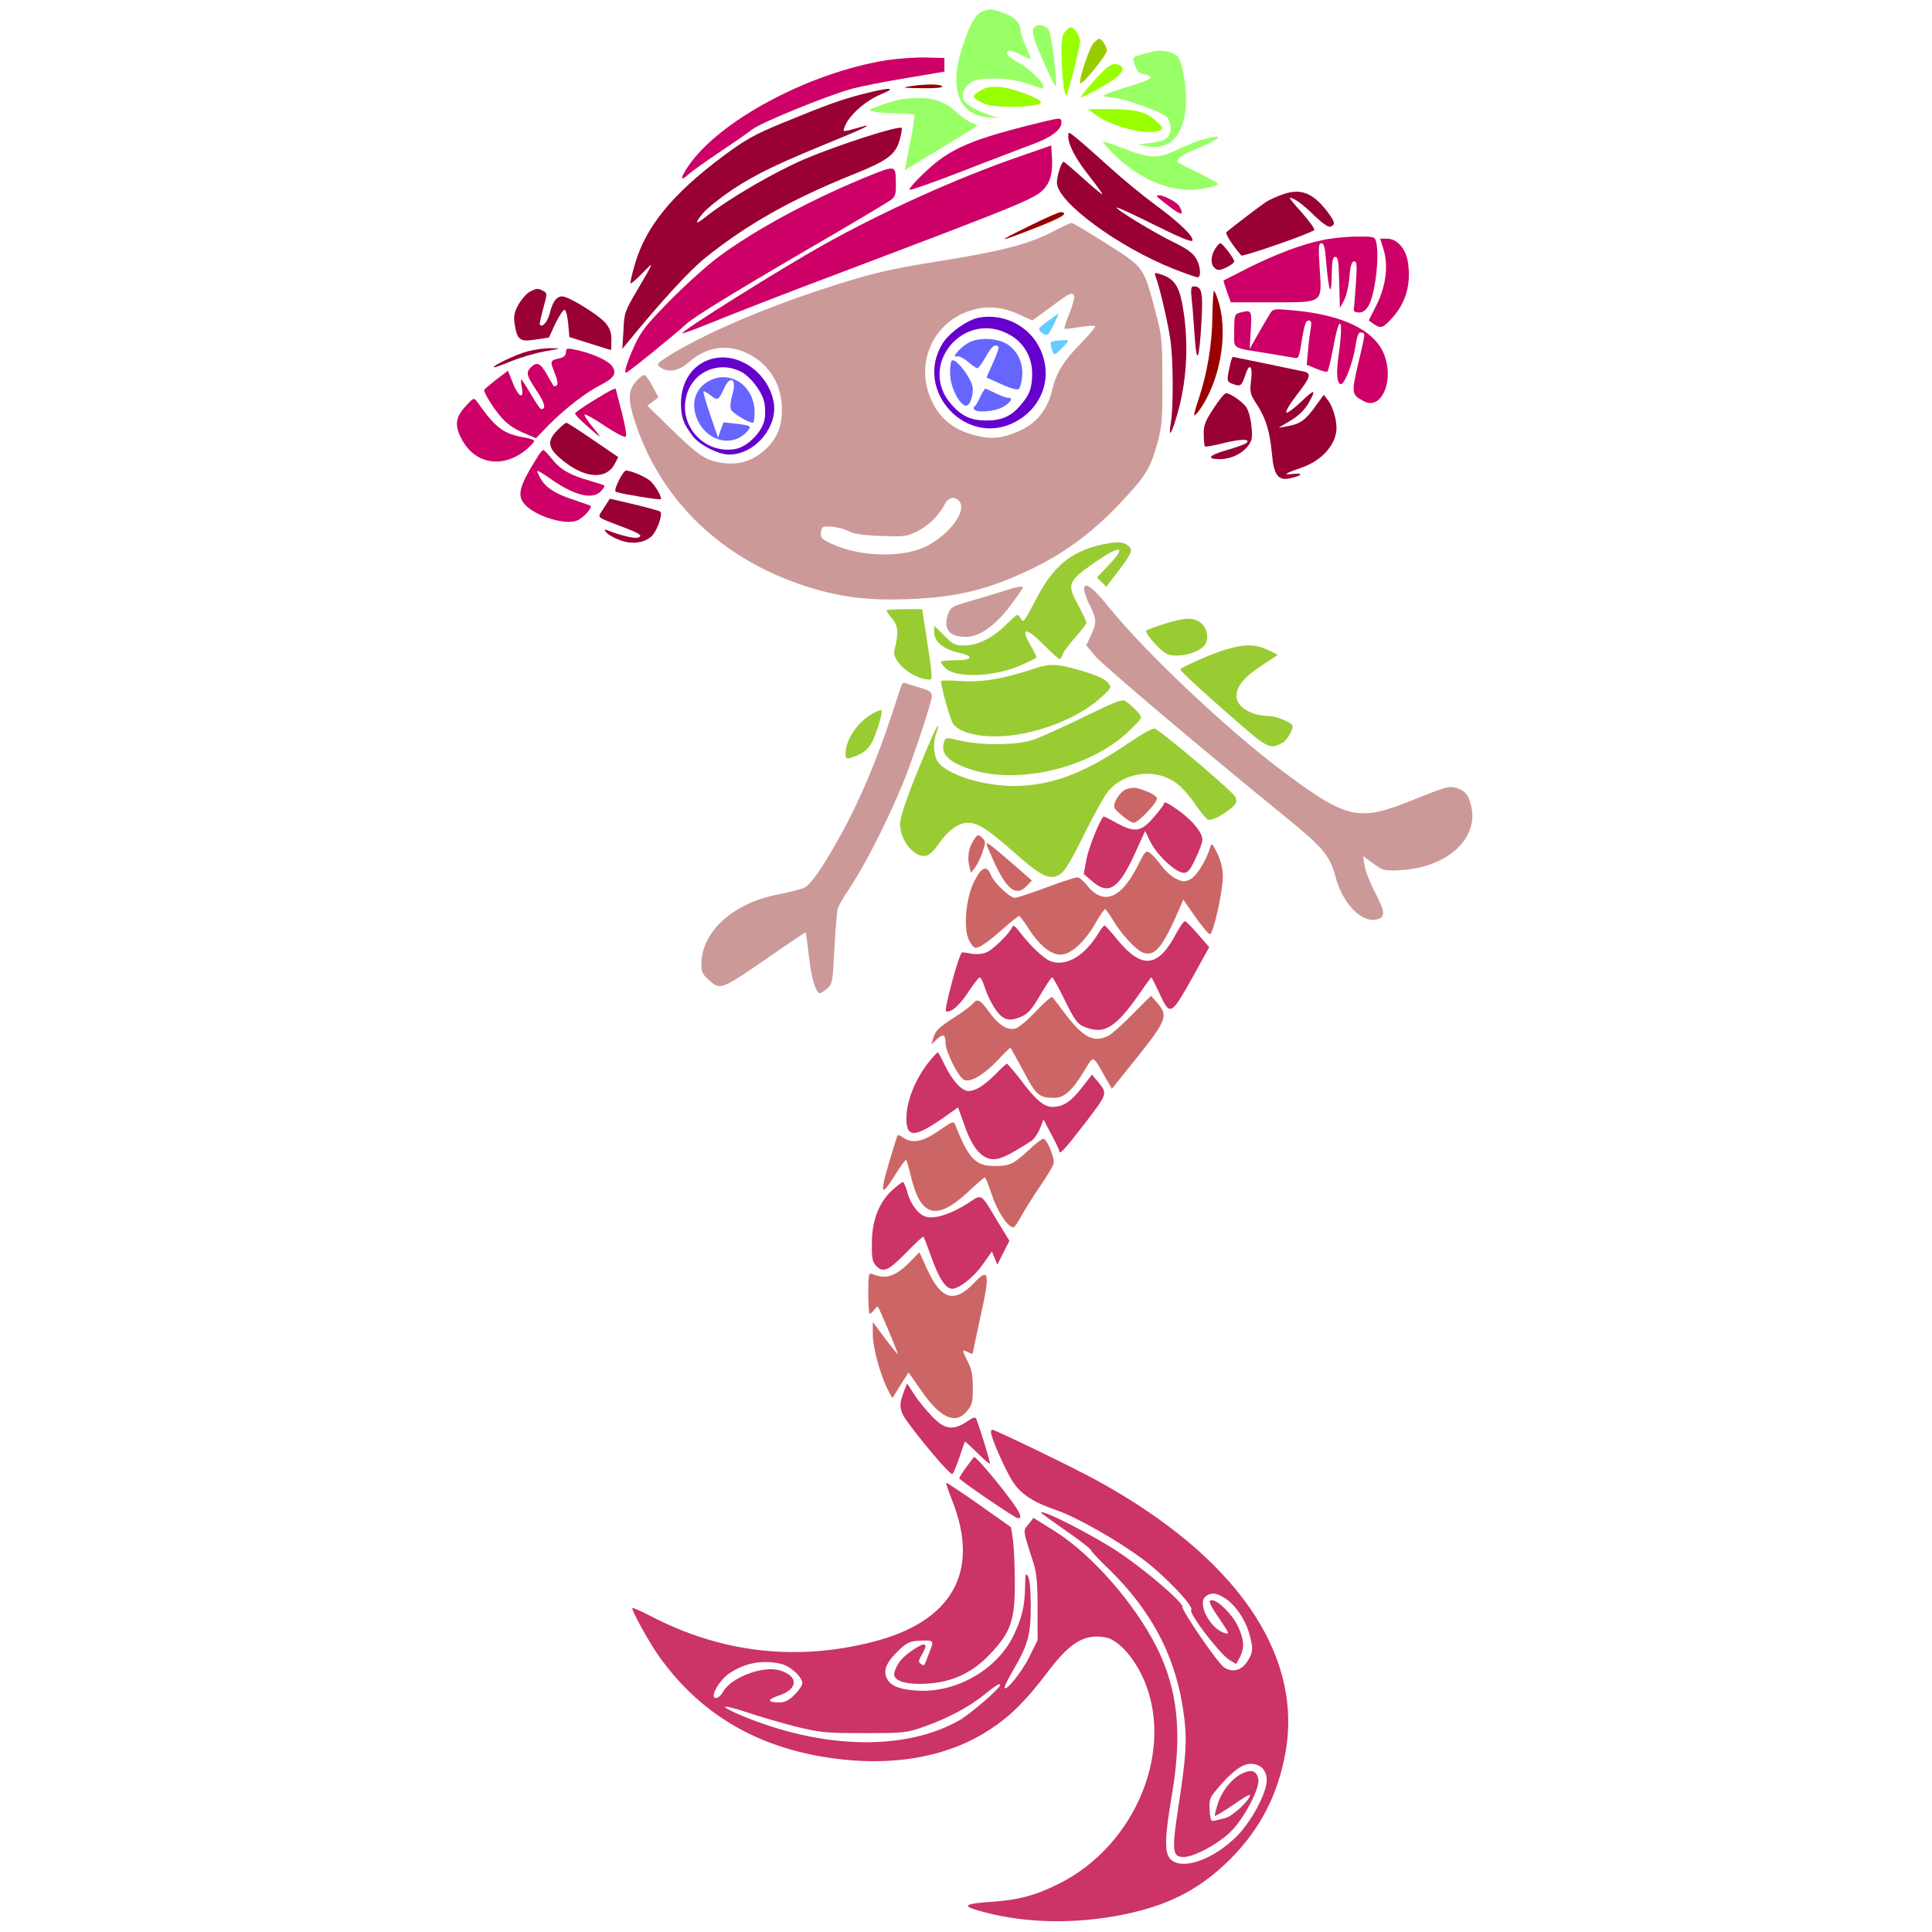 <?xml version="1.0" encoding="UTF-8" standalone="no"?>
<svg
   xmlns:dc="http://purl.org/dc/elements/1.1/"
   xmlns:cc="http://creativecommons.org/ns#"
   xmlns:rdf="http://www.w3.org/1999/02/22-rdf-syntax-ns#"
   xmlns:svg="http://www.w3.org/2000/svg"
   xmlns="http://www.w3.org/2000/svg"
   xmlns:sodipodi="http://sodipodi.sourceforge.net/DTD/sodipodi-0.dtd"
   xmlns:inkscape="http://www.inkscape.org/namespaces/inkscape"
   version="1.0"
   width="850pt"
   height="850pt"
   viewBox="0 0 850 850"
   preserveAspectRatio="xMidYMid meet"
   id="svg154"
   sodipodi:docname="17 #22830.svg"
   inkscape:version="0.92.2 5c3e80d, 2017-08-06">
  <defs
     id="defs158" />
  <sodipodi:namedview
     pagecolor="#ffffff"
     bordercolor="#666666"
     borderopacity="1"
     objecttolerance="10"
     gridtolerance="10"
     guidetolerance="10"
     inkscape:pageopacity="0"
     inkscape:pageshadow="2"
     inkscape:window-width="1920"
     inkscape:window-height="978"
     id="namedview156"
     showgrid="false"
     inkscape:zoom="0.41647059"
     inkscape:cx="1091.5124"
     inkscape:cy="810.48028"
     inkscape:window-x="0"
     inkscape:window-y="1"
     inkscape:window-maximized="1"
     inkscape:current-layer="svg154" />
  <g
     transform="translate(0,850) scale(0.1,-0.1)"
     fill="#000000"
     stroke="none"
     id="g152">
    <path
       d="M0 4250 l0 -4250 2273 1 c2217 1 2270 1 2172 19 -176 31 -371 111 -362 148 2 9 10 15 18 14 8 -2 75 -6 149 -9 115 -5 148 -2 222 16 270 64 486 277 543 536 21 91 16 253 -8 330 -23 72 -77 156 -116 182 -74 50 -145 18 -241 -108 -138 -182 -211 -248 -355 -319 -160 -80 -235 -95 -455 -95 -193 1 -239 7 -390 52 -273 81 -498 262 -650 522 -36 62 -85 201 -78 222 2 5 26 -7 55 -26 202 -136 444 -205 717 -205 299 0 501 61 615 185 77 86 101 203 66 340 -21 86 -104 245 -180 350 -174 238 -243 488 -217 775 26 273 95 523 264 960 98 252 138 387 163 558 13 85 21 292 12 292 -2 0 -30 -9 -62 -20 -99 -34 -127 -27 -207 48 -21 20 -39 34 -42 31 -2 -2 -16 -29 -31 -59 -15 -30 -46 -81 -67 -113 -22 -32 -51 -83 -65 -114 -23 -50 -25 -64 -20 -146 5 -95 -5 -172 -29 -218 -14 -28 -68 -59 -103 -59 -26 0 -55 55 -75 141 -8 33 -17 63 -19 66 -8 7 -85 -35 -183 -102 -101 -70 -147 -85 -195 -64 -104 42 -88 218 30 342 66 70 145 110 269 137 49 11 96 22 104 25 8 3 55 77 105 163 125 215 150 264 138 268 -5 3 -28 15 -50 27 -36 20 -40 26 -37 57 10 108 59 197 132 240 23 14 57 38 76 54 39 32 44 69 18 132 -12 29 -15 55 -10 104 7 64 6 66 -21 87 -56 41 -110 61 -218 83 -244 48 -465 167 -636 343 l-57 59 -18 -57 c-10 -32 -31 -71 -46 -86 -59 -58 -192 -48 -270 21 -43 37 -45 38 -108 33 -84 -6 -161 21 -227 82 l-48 43 0 66 0 66 -35 0 c-60 0 -110 20 -156 62 -46 42 -84 109 -84 149 -1 37 100 226 147 275 23 23 56 47 74 51 l32 9 1 94 c2 125 32 180 107 200 47 13 117 -9 261 -81 55 -28 101 -49 102 -47 1 2 14 52 29 111 65 262 180 461 374 648 256 247 582 386 951 406 l122 6 32 56 c37 67 63 97 103 122 29 19 -19 19 -2137 19 l-2168 0 0 -4250z"
       id="path4"
       style="fill:none" />
    <path
       d="M4456 8469 c43 -22 68 -29 90 -26 19 3 44 -1 60 -10 18 -9 51 -15 85 -14 49 2 61 -2 105 -33 27 -19 74 -49 104 -66 l54 -30 74 16 c118 26 172 11 210 -61 13 -24 16 -61 17 -177 0 -82 4 -148 8 -148 4 0 48 11 97 25 113 32 116 32 95 -2 -30 -48 -68 -85 -129 -124 -40 -27 -54 -40 -44 -44 9 -4 60 -18 114 -33 138 -38 135 -49 -22 -92 -70 -19 -129 -41 -131 -47 -3 -7 7 -44 23 -83 23 -61 29 -68 43 -57 8 6 57 47 108 89 123 103 199 142 279 142 77 1 126 -29 187 -114 23 -33 49 -62 57 -66 8 -4 57 -10 108 -14 106 -7 135 -23 166 -86 11 -22 21 -69 23 -109 6 -90 -20 -164 -83 -234 l-46 -51 18 -52 c26 -77 23 -152 -9 -215 -45 -87 -94 -97 -171 -33 -27 22 -51 38 -54 36 -2 -3 3 -26 12 -52 46 -136 -9 -272 -132 -326 -47 -21 -129 -26 -159 -9 -31 16 -54 58 -60 111 l-6 49 -45 -39 c-106 -94 -200 -76 -256 48 -10 23 -22 42 -25 42 -3 -1 -38 -49 -78 -108 -40 -59 -111 -150 -158 -202 -46 -52 -85 -98 -85 -101 0 -4 20 -12 45 -19 24 -7 50 -18 56 -26 13 -16 5 -58 -27 -130 -18 -42 -21 -59 -14 -79 5 -14 7 -45 3 -70 -7 -51 7 -75 42 -75 12 0 65 14 116 31 147 48 204 29 230 -77 9 -35 15 -44 28 -39 96 37 184 25 262 -36 27 -22 49 -43 49 -47 0 -5 -32 -24 -71 -42 -75 -37 -142 -100 -137 -128 2 -12 23 -21 68 -31 164 -35 180 -45 180 -111 0 -34 -6 -46 -47 -84 -26 -25 -45 -47 -42 -49 24 -22 207 -142 254 -167 52 -28 66 -31 112 -26 60 7 135 31 253 80 96 40 150 45 196 17 65 -40 82 -166 35 -259 -51 -100 -192 -172 -337 -172 -33 0 -63 -3 -67 -6 -3 -3 3 -25 13 -50 34 -79 36 -109 5 -140 -22 -22 -33 -26 -66 -21 -98 13 -162 82 -204 221 -27 89 -52 122 -130 176 -27 18 -85 60 -128 93 -77 58 -79 59 -99 40 -45 -40 -58 -89 -58 -233 0 -164 -11 -236 -54 -362 -56 -164 -120 -260 -466 -698 -334 -423 -466 -651 -536 -928 -19 -74 -26 -134 -31 -262 l-6 -165 26 -25 c14 -14 78 -47 143 -74 340 -141 639 -328 855 -534 321 -305 429 -664 310 -1021 -115 -343 -399 -560 -816 -625 -79 -12 143 -14 1783 -15 l1872 -1 0 4250 0 4250 -2051 0 -2051 0 58 -31z"
       id="path6"
       style="fill:none" />
    <path
       d="M4323 8450 c-31 -12 -56 -56 -88 -154 -61 -183 -19 -301 111 -312 l49 -4 -40 13 c-61 21 -103 45 -115 67 -13 25 4 63 38 81 39 22 175 16 246 -10 68 -24 66 -24 66 -11 0 20 -65 82 -112 106 -26 13 -48 31 -48 40 0 17 22 13 72 -12 15 -8 29 -14 32 -14 3 0 -6 24 -19 53 -14 28 -25 61 -25 72 0 34 -27 62 -77 79 -52 18 -59 18 -90 6z"
       id="path8"
       style="fill:#99ff66" />
    <path
       d="M4545 8371 c-3 -10 3 -41 14 -67 31 -78 82 -186 85 -183 10 11 -17 227 -30 247 -18 27 -60 30 -69 3z"
       id="path10"
       style="fill:#99ff66" />
    <path
       d="M4687 8362 c-12 -13 -17 -37 -17 -83 0 -90 11 -199 21 -199 6 0 52 178 61 236 3 20 -26 64 -42 64 -4 0 -14 -8 -23 -18z"
       id="path12"
       style="fill:#99ff00" />
    <path
       d="M4813 8313 c-19 -17 -70 -170 -60 -179 9 -9 117 125 117 144 0 17 -23 52 -35 52 -1 0 -12 -8 -22 -17z"
       id="path14"
       style="fill:#99cc00" />
    <path
       d="M5075 8274 c-102 -26 -94 -21 -82 -60 8 -27 17 -37 39 -41 50 -10 40 -20 -48 -48 -48 -14 -98 -31 -113 -37 -24 -11 -23 -12 29 -18 61 -8 212 -63 235 -86 8 -9 15 -31 15 -49 0 -41 -22 -57 -95 -65 l-50 -6 46 -8 c95 -16 155 47 166 172 7 72 -13 195 -35 222 -17 21 -71 33 -107 24z"
       id="path16"
       style="fill:#99ff66" />
    <path
       d="M3900 8235 c-343 -55 -740 -268 -874 -469 -34 -51 -33 -66 2 -34 15 14 77 58 137 98 61 41 126 86 145 101 41 31 330 149 440 179 41 11 149 32 240 47 l165 28 0 30 0 30 -85 2 c-47 1 -123 -5 -170 -12z"
       id="path18"
       style="fill:#cc0066" />
    <path
       d="M4816 8148 c-36 -40 -63 -74 -61 -76 2 -3 42 17 89 44 85 47 112 78 85 95 -29 18 -49 7 -113 -63z"
       id="path20"
       style="fill:#99ff00" />
    <path
       d="M4000 8120 c-35 -6 -24 -7 53 -8 63 -1 96 2 92 8 -7 11 -75 11 -145 0z"
       id="path22"
       style="fill:#990000" />
    <path
       d="M4311 8100 c-28 -18 -32 -23 -20 -34 8 -8 29 -18 48 -25 57 -19 241 -12 241 9 0 16 -127 64 -180 67 -43 3 -62 0 -89 -17z"
       id="path24"
       style="fill:#99ff00" />
    <path
       d="M3795 8086 c-103 -27 -154 -46 -355 -128 -123 -51 -162 -73 -260 -146 -223 -167 -339 -309 -387 -475 -13 -44 -21 -82 -19 -84 2 -2 25 17 51 44 55 56 55 57 -20 -71 -56 -95 -59 -102 -62 -180 l-5 -81 27 33 c142 174 268 311 337 367 183 147 378 257 645 365 162 65 194 89 213 161 6 22 9 43 7 46 -12 12 -281 -75 -427 -137 -135 -58 -332 -173 -431 -251 -50 -40 -56 -36 -18 11 18 22 78 70 133 107 102 67 192 111 454 218 144 59 176 77 87 50 -27 -8 -51 -13 -53 -11 -2 2 3 17 11 33 26 48 91 103 153 128 77 32 39 32 -81 1z"
       id="path26"
       style="fill:#990033" />
    <path
       d="M3965 8063 c-16 -2 -57 -14 -90 -26 -58 -21 -59 -22 -30 -28 17 -4 62 -7 101 -8 39 0 73 -3 76 -6 3 -3 -3 -45 -12 -93 -10 -48 -20 -101 -23 -119 l-6 -32 157 96 c86 52 159 97 161 99 2 2 -9 8 -25 14 -15 6 -47 28 -70 50 -59 54 -122 68 -239 53z"
       id="path28"
       style="fill:#99ff66" />
    <path
       d="M4813 8000 c74 -58 243 -100 291 -73 15 8 13 13 -18 41 -46 41 -91 52 -205 52 l-94 0 26 -20z"
       id="path30"
       style="fill:#99ff00" />
    <path
       d="M4605 7968 c-332 -80 -424 -119 -538 -228 -40 -37 -69 -71 -65 -75 3 -3 109 34 235 83 125 49 263 101 305 117 81 29 128 64 128 96 0 21 -6 21 -65 7z"
       id="path32"
       style="fill:#cc0066" />
    <path
       d="M4700 7898 c1 -37 33 -98 94 -175 31 -39 56 -74 56 -78 0 -3 -36 27 -81 67 -44 40 -84 74 -89 76 -9 3 -30 -60 -30 -92 0 -84 270 -283 516 -380 50 -20 97 -36 103 -36 17 0 13 52 -8 85 -12 21 -43 43 -93 67 -87 42 -262 148 -255 155 3 2 77 -32 165 -76 102 -51 163 -77 168 -70 9 16 -58 81 -166 160 -52 38 -142 112 -200 165 -58 52 -122 109 -142 125 -38 31 -38 31 -38 7z"
       id="path34"
       style="fill:#990033" />
    <path
       d="M5290 7886 c-25 -7 -74 -27 -110 -44 -83 -41 -119 -40 -232 3 -50 20 -93 34 -95 31 -2 -2 21 -28 51 -58 119 -116 266 -172 391 -148 36 7 65 16 65 20 0 4 -40 27 -90 51 -49 23 -90 45 -90 48 1 16 21 30 93 60 108 47 116 64 17 37z"
       id="path36"
       style="fill:#99ff66" />
    <path
       d="M4484 7811 c-273 -94 -602 -243 -859 -387 -190 -106 -630 -382 -623 -390 2 -2 47 14 99 35 156 63 340 135 609 236 816 309 852 324 889 371 25 31 33 72 29 136 l-3 48 -141 -49z"
       id="path38"
       style="fill:#cc0066" />
    <path
       d="M3830 7729 c-257 -104 -504 -237 -670 -360 -47 -35 -141 -119 -209 -188 -103 -104 -130 -138 -157 -196 -34 -74 -50 -125 -40 -125 8 0 215 168 266 215 35 33 242 159 657 400 123 72 231 137 242 145 22 17 24 25 22 93 -1 57 -7 58 -111 16z"
       id="path40"
       style="fill:#cc0066" />
    <path
       d="M5641 7644 c-25 -9 -56 -23 -70 -32 -22 -14 -148 -110 -175 -133 -7 -6 22 -52 65 -103 6 -7 304 96 321 112 4 4 -20 37 -53 75 -34 37 -58 67 -54 67 17 0 55 -27 107 -78 38 -36 62 -53 72 -49 23 9 20 20 -16 68 -63 82 -117 102 -197 73z"
       id="path42"
       style="fill:#990033" />
    <path
       d="M5090 7636 c0 -2 25 -22 55 -45 54 -41 66 -40 44 1 -13 24 -99 63 -99 44z"
       id="path44"
       style="fill:#cc0066" />
    <path
       d="M4525 7504 c-149 -73 -142 -74 35 -5 114 45 143 63 108 68 -7 1 -71 -27 -143 -63z"
       id="path46"
       style="fill:#990000" />
    <path
       d="M4640 7485 c-114 -60 -233 -91 -545 -140 -195 -32 -272 -50 -488 -121 -266 -88 -523 -200 -667 -291 -51 -33 -53 -36 -35 -49 34 -25 81 -17 124 21 74 67 165 83 251 44 101 -45 160 -138 160 -249 0 -80 -22 -132 -78 -182 -64 -58 -146 -72 -237 -42 -37 13 -74 42 -163 128 l-114 111 24 18 25 19 -26 49 c-14 27 -31 49 -38 49 -6 0 -23 -14 -37 -31 -35 -41 -34 -85 5 -196 115 -331 375 -579 731 -698 154 -51 280 -68 463 -61 220 8 363 44 560 141 139 69 257 158 374 282 110 116 132 152 163 263 20 75 23 107 22 275 0 180 -2 196 -31 306 -52 197 -49 192 -215 297 -80 51 -149 92 -154 91 -5 0 -38 -15 -74 -34z m86 -288 c2 -7 -7 -41 -21 -76 -14 -35 -24 -65 -22 -67 2 -2 32 1 66 7 35 5 66 7 69 4 3 -3 -26 -38 -65 -78 -76 -78 -105 -126 -124 -203 -21 -88 -70 -148 -149 -182 -70 -31 -121 -36 -191 -17 -99 25 -164 81 -199 173 -61 159 24 331 187 378 70 20 135 14 210 -21 l55 -25 82 60 c86 64 94 67 102 47z m-508 -899 c39 -39 -31 -141 -136 -198 -101 -55 -293 -52 -420 6 -47 22 -53 27 -50 52 3 25 6 27 45 25 23 -1 56 -10 75 -19 24 -13 63 -19 144 -22 103 -4 114 -2 161 21 51 27 92 67 119 118 15 30 42 37 62 17z"
       id="path48"
       style="fill:#cc9999" />
    <path
       d="M4612 7089 c-48 -35 -50 -39 -22 -57 18 -11 22 -8 45 38 14 28 24 50 22 50 -2 0 -22 -14 -45 -31z"
       id="path50"
       style="fill:#66ccff" />
    <path
       d="M4309 7103 c-50 -8 -132 -66 -162 -114 -129 -209 107 -461 322 -344 119 65 164 199 107 320 -46 99 -157 157 -267 138z m137 -78 c60 -35 95 -98 95 -167 0 -66 -11 -95 -53 -143 -40 -47 -82 -65 -148 -65 -67 0 -107 18 -152 68 -157 174 55 426 258 307z"
       id="path52"
       style="fill:#6600cc" />
    <path
       d="M4261 6992 c-37 -20 -79 -70 -51 -60 8 3 30 -8 48 -23 18 -16 37 -29 42 -29 5 0 21 22 37 50 26 47 41 59 56 44 3 -3 -8 -35 -24 -70 l-29 -65 67 -30 c42 -19 70 -26 76 -20 5 5 12 29 14 54 6 55 -17 108 -60 139 -43 31 -130 36 -176 10z"
       id="path54"
       style="fill:#6666ff" />
    <path
       d="M4187 6913 c-4 -3 -7 -29 -7 -56 0 -53 35 -129 65 -141 18 -7 35 29 35 73 0 40 -76 141 -93 124z"
       id="path56"
       style="fill:#6666ff" />
    <path
       d="M4312 6753 c-9 -21 -20 -40 -25 -41 -4 -2 -5 -8 -1 -13 9 -16 88 -10 124 9 37 21 51 42 25 42 -8 0 -33 9 -55 20 -22 11 -42 20 -45 20 -3 0 -13 -17 -23 -37z"
       id="path58"
       style="fill:#6666ff" />
    <path
       d="M4657 7002 c-37 -3 -38 -5 -32 -30 10 -39 12 -39 47 -4 18 17 30 33 27 34 -2 2 -21 2 -42 0z"
       id="path60"
       style="fill:#66ccff" />
    <path
       d="M5820 7444 c-96 -20 -201 -60 -325 -121 -60 -31 -111 -56 -112 -57 -1 -1 6 -23 15 -49 l17 -47 181 0 c229 0 220 -7 210 150 -6 93 -5 110 8 110 11 0 16 -21 21 -87 11 -127 23 -156 24 -55 1 65 4 82 16 82 12 0 15 -22 17 -112 l3 -113 18 33 c10 19 21 65 24 103 4 51 10 69 21 69 12 0 13 -16 7 -102 -4 -57 -8 -107 -9 -113 0 -5 10 -10 23 -10 17 0 30 10 42 30 30 51 49 221 33 283 -6 21 -11 22 -88 21 -44 0 -110 -7 -146 -15z"
       id="path62"
       style="fill:#cc0066" />
    <path
       d="M6087 7403 c22 -72 11 -161 -31 -245 l-34 -68 21 -15 c32 -22 41 -19 82 26 60 67 83 146 70 241 -9 63 -47 108 -93 108 l-30 0 15 -47z"
       id="path64"
       style="fill:#cc0066" />
    <path
       d="M5346 7405 c-20 -31 -21 -69 -1 -85 13 -11 22 -10 50 3 19 9 35 21 35 27 0 13 -52 80 -61 80 -4 0 -14 -11 -23 -25z"
       id="path66"
       style="fill:#990033" />
    <path
       d="M5084 7284 c18 -46 55 -207 65 -278 13 -88 14 -298 2 -368 -11 -68 2 -51 27 34 41 140 52 294 31 445 -17 122 -38 157 -108 178 -21 6 -23 5 -17 -11z"
       id="path68"
       style="fill:#990033" />
    <path
       d="M5243 7183 c4 -32 9 -105 13 -163 9 -132 20 -107 30 64 7 130 2 156 -34 156 -12 0 -14 -10 -9 -57z"
       id="path70"
       style="fill:#990033" />
    <path
       d="M2330 7216 c-14 -8 -36 -33 -49 -56 -18 -33 -22 -50 -17 -84 11 -72 23 -81 92 -70 l59 9 29 63 c17 34 35 61 40 59 6 -2 13 -30 16 -62 l5 -58 90 -28 c50 -16 91 -29 93 -29 1 0 2 20 2 44 0 33 -7 52 -26 75 -26 31 -139 103 -180 115 -30 9 -51 -15 -65 -71 -10 -39 -31 -64 -44 -52 -2 3 5 35 15 72 18 65 18 67 0 77 -24 13 -29 12 -60 -4z"
       id="path72"
       style="fill:#990033" />
    <path
       d="M5334 7107 c-1 -121 -23 -250 -60 -361 -13 -38 -22 -71 -20 -73 2 -2 13 8 24 24 88 125 125 325 86 465 -9 32 -19 58 -23 58 -3 0 -6 -51 -7 -113z"
       id="path74"
       style="fill:#990000" />
    <path
       d="M5587 7119 c-8 -13 -32 -53 -52 -89 l-37 -65 5 83 c5 89 4 90 -50 76 -21 -6 -23 -12 -23 -79 0 -84 -17 -73 150 -100 52 -9 103 -17 113 -19 21 -5 22 -3 37 92 9 53 16 72 27 72 12 0 14 -8 10 -32 -3 -18 -9 -62 -12 -98 l-6 -65 42 -17 c23 -10 45 -16 49 -13 4 3 15 49 25 102 29 163 48 137 24 -33 -11 -77 -7 -124 11 -124 16 0 51 92 63 163 8 53 14 67 26 64 19 -4 20 5 -14 -139 -30 -129 -29 -135 27 -164 71 -37 127 76 94 188 -34 119 -179 193 -412 213 -79 7 -83 7 -97 -16z"
       id="path76"
       style="fill:#cc0066" />
    <path
       d="M2321 6954 c-50 -13 -155 -63 -148 -70 2 -2 35 10 74 26 39 16 106 36 149 44 74 13 76 14 29 14 -27 1 -74 -6 -104 -14z"
       id="path78"
       style="fill:#990033" />
    <path
       d="M2490 6950 c0 -13 -9 -22 -27 -26 -43 -10 -44 -12 -23 -64 13 -32 16 -51 9 -56 -6 -3 -11 -4 -13 -3 -1 2 -15 25 -30 52 -28 50 -45 57 -70 31 -23 -23 -20 -35 25 -103 36 -54 43 -81 20 -81 -4 0 -24 29 -45 65 -21 36 -40 65 -42 65 -3 0 -2 -16 2 -36 10 -55 -16 -40 -41 24 l-20 51 -53 -40 c-28 -22 -52 -42 -52 -45 0 -14 37 -74 71 -115 26 -31 56 -53 97 -71 l60 -26 58 60 c71 71 161 141 226 174 63 32 75 55 46 89 -22 24 -98 56 -165 68 -28 6 -33 4 -33 -13z"
       id="path80"
       style="fill:#cc0066" />
    <path
       d="M3128 6920 c-82 -24 -132 -100 -132 -195 1 -62 9 -87 52 -144 29 -38 112 -81 160 -81 112 0 215 121 196 230 -24 132 -159 225 -276 190z m133 -56 c39 -20 88 -82 100 -128 6 -21 7 -57 3 -80 -9 -54 -74 -121 -127 -131 -136 -26 -253 101 -217 234 28 106 143 156 241 105z"
       id="path82"
       style="fill:#6600cc" />
    <path
       d="M3112 6820 c-48 -30 -68 -82 -53 -140 31 -116 161 -159 231 -75 17 21 13 23 -52 31 l-55 6 -12 -33 -12 -34 -34 99 c-19 55 -32 102 -30 104 2 2 16 -5 31 -17 32 -25 35 -23 59 29 30 65 58 42 36 -31 -7 -22 -9 -48 -6 -59 5 -16 77 -60 98 -60 4 0 7 20 7 45 0 121 -112 193 -208 135z"
       id="path84"
       style="fill:#6666ff" />
    <path
       d="M5416 6913 c-3 -10 -8 -35 -12 -55 -6 -35 -4 -39 22 -48 32 -12 37 -8 54 43 17 54 33 36 24 -29 -6 -49 -4 -58 26 -104 40 -62 57 -119 66 -217 8 -92 27 -118 77 -108 55 12 66 25 17 20 -49 -6 -40 1 40 29 88 31 150 103 150 173 0 41 -18 98 -38 123 l-18 23 -37 -51 c-43 -60 -68 -78 -122 -87 l-40 -7 52 31 c34 20 61 46 78 74 38 66 31 69 -30 10 -31 -30 -60 -51 -65 -48 -6 4 15 38 45 77 60 77 66 95 33 103 -33 7 -311 65 -314 65 -1 0 -5 -8 -8 -17z"
       id="path86"
       style="fill:#990033" />
    <path
       d="M2613 6739 c-46 -28 -83 -54 -83 -58 0 -7 36 -42 94 -91 22 -18 18 -11 -14 28 -24 28 -41 55 -38 58 4 3 44 -19 89 -50 47 -31 87 -52 92 -47 5 5 -3 51 -17 106 -14 53 -26 99 -26 101 0 10 -20 0 -97 -47z"
       id="path88"
       style="fill:#cc0066" />
    <path
       d="M5339 6703 c-37 -56 -44 -75 -43 -115 0 -26 3 -50 5 -52 3 -3 41 4 84 15 75 18 119 19 99 0 -5 -5 -44 -19 -86 -31 -80 -23 -93 -40 -32 -40 48 0 96 22 123 56 20 25 22 36 17 88 -3 33 -13 70 -22 83 -16 25 -71 63 -90 63 -7 0 -31 -30 -55 -67z"
       id="path90"
       style="fill:#990033" />
    <path
       d="M2047 6711 c-43 -47 -47 -82 -18 -139 59 -116 184 -136 289 -48 17 15 32 31 32 36 0 5 -19 11 -42 15 -93 16 -128 42 -210 159 -13 17 -16 16 -51 -23z"
       id="path92"
       style="fill:#cc0066" />
    <path
       d="M2452 6607 c-45 -46 -42 -76 11 -122 102 -90 203 -100 242 -25 l15 29 -110 75 c-61 42 -114 76 -118 76 -5 0 -22 -15 -40 -33z"
       id="path94"
       style="fill:#990033" />
    <path
       d="M2370 6498 c-85 -135 -97 -176 -62 -216 44 -52 179 -94 231 -72 26 10 69 57 59 65 -2 1 -32 12 -68 24 -84 27 -126 53 -150 93 -10 18 -18 34 -16 36 2 2 26 -12 53 -31 109 -78 191 -98 228 -57 10 11 16 22 14 24 -2 2 -31 11 -64 21 -86 24 -130 49 -166 95 -18 22 -35 40 -38 40 -4 0 -13 -10 -21 -22z"
       id="path96"
       style="fill:#cc0066" />
    <path
       d="M2722 6385 c-16 -34 -19 -47 -10 -50 29 -9 191 -36 195 -31 7 7 -23 59 -45 79 -19 18 -84 46 -108 47 -5 0 -20 -20 -32 -45z"
       id="path98"
       style="fill:#990033" />
    <path
       d="M2670 6286 c-7 -12 -19 -30 -27 -42 -13 -20 -10 -22 74 -54 97 -36 114 -46 91 -55 -14 -6 -78 9 -133 31 -18 7 -18 6 -7 -9 8 -9 33 -24 58 -33 53 -20 107 -14 141 17 24 23 50 96 38 108 -4 3 -55 18 -115 32 l-107 25 -13 -20z"
       id="path100"
       style="fill:#990033" />
    <path
       d="M4852 6105 c-142 -31 -220 -96 -299 -251 -48 -92 -51 -96 -63 -74 -12 22 -12 22 -63 -28 -61 -60 -125 -91 -186 -92 -38 0 -49 5 -87 44 l-44 43 0 -29 c0 -40 40 -74 106 -89 72 -16 64 -34 -14 -34 -34 0 -62 -3 -62 -7 0 -5 9 -17 19 -27 45 -45 207 -40 325 9 42 18 76 35 76 38 0 4 -11 27 -25 51 -48 83 -22 84 60 1 33 -33 63 -60 67 -60 3 0 10 9 13 21 4 12 29 45 56 75 27 30 49 59 49 64 0 6 -17 41 -37 79 -50 91 -45 104 73 186 114 79 143 75 64 -9 l-54 -57 21 -20 20 -21 45 59 c64 83 73 102 56 118 -22 22 -50 24 -116 10z"
       id="path102"
       style="fill:#99cc33" />
    <path
       d="M4770 5907 c0 -12 11 -44 25 -71 30 -60 31 -77 4 -133 l-20 -42 38 -46 c34 -41 469 -409 848 -717 155 -126 187 -165 210 -253 30 -118 115 -207 182 -190 39 9 38 31 -5 114 -23 44 -45 98 -48 122 l-7 42 46 -33 c45 -32 48 -32 124 -28 225 15 363 166 292 322 -14 31 -60 50 -96 41 -16 -3 -84 -29 -153 -57 -235 -94 -284 -83 -575 135 -240 181 -598 519 -755 714 -72 90 -110 118 -110 80z"
       id="path104"
       style="fill:#cc9999" />
    <path
       d="M4400 5895 c-41 -13 -107 -33 -147 -44 -66 -20 -72 -24 -83 -56 -21 -64 8 -98 82 -97 58 1 127 50 193 137 30 41 55 76 55 79 0 10 -22 6 -100 -19z"
       id="path106"
       style="fill:#cc9999" />
    <path
       d="M3900 5814 c0 -3 12 -20 26 -37 26 -31 28 -63 9 -138 -13 -49 84 -129 155 -129 14 0 12 20 -17 208 l-16 102 -78 0 c-44 0 -79 -3 -79 -6z"
       id="path108"
       style="fill:#99cc33" />
    <path
       d="M5122 5755 c-41 -13 -76 -26 -79 -29 -9 -9 58 -86 89 -102 43 -22 145 2 170 40 18 26 8 75 -18 95 -34 26 -70 25 -162 -4z"
       id="path110"
       style="fill:#99cc33" />
    <path
       d="M5310 5612 c-63 -26 -116 -52 -117 -57 -1 -6 84 -85 189 -177 202 -177 201 -177 260 -146 21 10 51 65 44 77 -10 15 -74 41 -103 41 -76 0 -143 40 -143 86 0 44 32 84 108 134 l74 49 -41 20 c-68 35 -136 28 -271 -27z"
       id="path112"
       style="fill:#99cc33" />
    <path
       d="M4540 5555 c-130 -43 -225 -58 -317 -51 -46 3 -83 3 -83 -1 2 -31 40 -167 53 -187 22 -34 96 -56 186 -56 156 0 354 72 460 167 53 48 53 48 35 70 -12 14 -49 32 -99 47 -128 38 -151 39 -235 11z"
       id="path114"
       style="fill:#99cc33" />
    <path
       d="M3965 5482 c-3 -9 -22 -66 -42 -127 -63 -194 -145 -388 -229 -537 -76 -137 -126 -208 -153 -222 -14 -8 -66 -21 -116 -31 -196 -36 -336 -161 -339 -302 -1 -38 4 -49 32 -74 52 -47 53 -46 273 106 83 58 153 104 154 103 1 -2 7 -49 14 -106 10 -95 31 -162 49 -162 4 1 18 10 31 21 23 19 25 28 32 176 5 85 11 165 15 177 4 11 23 46 44 76 73 109 169 296 243 475 40 96 127 358 127 382 0 19 -10 25 -57 39 -32 9 -61 18 -64 20 -4 2 -10 -4 -14 -14z"
       id="path116"
       style="fill:#cc9999" />
    <path
       d="M4767 5345 c-92 -45 -194 -91 -225 -101 -70 -23 -228 -24 -319 -2 -54 13 -63 13 -67 1 -22 -57 12 -95 118 -129 208 -66 513 6 684 161 34 31 62 62 62 69 0 11 -35 48 -70 73 -12 8 -54 -9 -183 -72z"
       id="path118"
       style="fill:#99cc33" />
    <path
       d="M3845 5364 c-68 -35 -124 -115 -125 -177 0 -25 3 -27 23 -21 49 15 78 36 95 72 21 42 47 130 40 137 -2 2 -17 -3 -33 -11z"
       id="path120"
       style="fill:#99cc33" />
    <path
       d="M4077 5203 c-80 -188 -117 -294 -117 -329 0 -79 75 -161 124 -135 12 7 32 27 45 47 42 61 88 94 129 94 45 0 84 -25 207 -133 101 -90 141 -113 178 -103 34 8 55 39 136 203 38 76 81 153 96 171 76 90 219 104 309 30 20 -16 55 -57 77 -90 22 -32 47 -62 54 -64 15 -6 57 15 100 49 26 22 28 28 20 51 -8 20 -294 264 -353 300 -8 5 -53 -20 -115 -62 -185 -126 -317 -179 -467 -189 -138 -9 -312 37 -368 98 -24 25 -30 88 -12 135 6 15 9 29 6 31 -2 2 -24 -45 -49 -104z"
       id="path122"
       style="fill:#99cc33" />
    <path
       d="M4949 5025 c-14 -8 -32 -29 -40 -46 -12 -31 -12 -33 26 -66 21 -18 45 -33 53 -33 19 0 102 87 102 106 0 14 -42 35 -90 47 -14 3 -37 -1 -51 -8z"
       id="path124"
       style="fill:#cc6666" />
    <path
       d="M5120 4962 c0 -4 -21 -31 -46 -60 -55 -63 -82 -66 -163 -22 -30 17 -55 29 -56 28 -20 -23 -66 -140 -75 -188 l-12 -65 31 -27 c82 -73 125 -42 210 152 l29 64 25 -51 c30 -58 111 -133 145 -133 18 0 29 13 52 63 17 34 30 71 30 82 0 31 -39 80 -99 125 -54 39 -71 47 -71 32z"
       id="path126"
       style="fill:#cc3366" />
    <path
       d="M4281 4799 c-21 -34 -26 -75 -15 -116 l6 -23 18 23 c9 12 24 43 33 69 14 44 14 47 -3 63 -18 16 -20 15 -39 -16z"
       id="path128"
       style="fill:#cc6666" />
    <path
       d="M4340 4786 c0 -2 14 -35 31 -73 58 -128 100 -160 147 -110 l22 23 -94 82 c-87 75 -106 89 -106 78z"
       id="path130"
       style="fill:#cc6666" />
    <path
       d="M5324 4771 c-17 -58 -61 -127 -88 -140 -25 -12 -33 -11 -62 3 -18 8 -47 34 -64 57 -17 23 -39 48 -50 56 -18 13 -22 9 -54 -55 -74 -147 -151 -177 -223 -88 -15 20 -35 36 -44 36 -8 0 -70 -20 -137 -45 -67 -25 -128 -45 -137 -45 -22 0 -91 65 -105 100 -19 45 -41 37 -74 -28 -37 -73 -49 -209 -22 -260 9 -18 21 -32 27 -32 20 0 54 24 120 82 36 32 69 58 72 58 4 0 22 -24 40 -52 48 -76 99 -118 143 -118 45 0 106 55 154 139 19 33 38 61 42 61 3 0 18 -21 34 -47 34 -59 102 -133 132 -144 53 -20 88 23 164 200 l14 33 53 -76 c29 -42 58 -76 64 -76 15 0 57 187 57 255 0 32 -9 68 -24 100 -23 46 -25 48 -32 26z"
       id="path132"
       style="fill:#cc6666" />
    <path
       d="M5177 4397 c-80 -154 -151 -163 -258 -35 -28 35 -55 64 -58 66 -4 1 -15 -12 -26 -30 -60 -101 -141 -151 -210 -128 -31 10 -91 67 -143 135 -17 22 -25 26 -29 16 -11 -28 -84 -99 -113 -111 -17 -7 -44 -10 -65 -6 -19 4 -38 6 -42 6 -13 -2 -81 -255 -71 -259 21 -8 60 25 99 86 23 34 45 63 49 63 5 0 14 -17 20 -37 22 -68 61 -131 90 -143 21 -9 35 -8 68 5 35 14 48 29 88 96 25 43 49 79 53 79 4 0 29 -46 56 -101 41 -84 56 -104 82 -115 91 -39 141 -8 253 154 23 34 44 62 46 62 1 0 17 -31 35 -70 47 -102 50 -100 148 74 l71 129 -48 55 c-26 31 -52 57 -58 59 -5 2 -21 -21 -37 -50z"
       id="path134"
       style="fill:#cc3366" />
    <path
       d="M4558 4051 c-36 -39 -77 -73 -91 -76 -36 -9 -75 16 -117 75 -38 53 -50 59 -71 33 -8 -9 -44 -36 -80 -59 -73 -47 -83 -58 -94 -94 l-7 -25 24 23 c28 25 38 21 38 -17 0 -37 55 -147 80 -161 28 -15 88 20 153 89 26 28 50 51 52 51 2 0 27 -45 57 -101 56 -108 69 -119 137 -119 44 0 80 33 134 123 38 64 35 65 86 -26 l33 -57 114 142 c127 160 134 179 86 235 l-28 32 -80 -80 c-43 -44 -91 -87 -106 -95 -65 -34 -112 -10 -195 100 -25 33 -49 65 -53 69 -4 4 -36 -24 -72 -62z"
       id="path136"
       style="fill:#cc6666" />
    <path
       d="M4096 3839 c-64 -75 -106 -175 -108 -252 -2 -67 16 -84 66 -63 20 8 64 35 99 60 l62 44 29 -81 c35 -100 77 -147 128 -147 31 0 68 18 165 80 12 8 29 32 38 54 l16 41 34 -65 c19 -35 35 -68 35 -73 0 -21 24 5 114 122 101 133 100 128 54 185 l-24 28 -44 -57 c-47 -61 -83 -85 -129 -85 -38 0 -74 30 -141 120 -30 38 -57 70 -60 70 -3 0 -26 -21 -50 -46 -50 -50 -88 -74 -120 -74 -29 0 -71 47 -104 115 -14 30 -28 55 -30 55 -2 0 -16 -14 -30 -31z"
       id="path138"
       style="fill:#cc3366" />
    <path
       d="M4130 3525 c-70 -49 -117 -58 -158 -29 -18 12 -23 13 -26 2 -79 -251 -81 -284 -9 -169 25 40 47 70 50 68 2 -3 11 -33 19 -66 43 -185 112 -205 252 -76 38 36 72 65 75 65 3 0 17 -36 32 -80 24 -72 70 -140 94 -140 4 0 21 24 36 53 16 28 52 86 81 128 29 42 55 86 59 98 7 24 -28 111 -45 111 -6 0 -35 -22 -63 -49 -68 -63 -85 -71 -151 -71 -84 0 -114 31 -174 183 -6 16 -15 12 -72 -28z"
       id="path140"
       style="fill:#cc6666" />
    <path
       d="M3928 3266 c-59 -52 -92 -134 -92 -233 -1 -71 2 -85 20 -104 31 -30 54 -19 135 64 38 39 70 69 72 66 2 -2 18 -44 36 -94 33 -91 62 -135 90 -135 32 1 94 50 134 106 l41 58 12 -29 12 -29 26 52 27 53 -50 82 c-80 133 -68 125 -136 81 -69 -44 -139 -67 -178 -58 -34 7 -72 56 -86 112 -7 23 -15 42 -19 42 -4 -1 -24 -16 -44 -34z"
       id="path142"
       style="fill:#cc3366" />
    <path
       d="M4010 2955 c-68 -71 -112 -86 -172 -60 -16 6 -18 -1 -18 -84 0 -50 3 -91 6 -91 4 0 13 8 20 17 7 10 14 16 17 13 6 -7 87 -198 87 -207 0 -3 -25 27 -55 67 l-55 74 0 -57 c0 -57 35 -183 68 -245 l18 -33 35 56 36 57 56 -80 c85 -122 150 -151 201 -91 23 27 26 40 26 103 0 56 -5 83 -24 119 -25 50 -25 52 5 37 10 -6 19 -7 19 -3 0 4 16 77 34 162 43 190 37 217 -28 147 -87 -91 -144 -75 -205 56 l-36 79 -35 -36z"
       id="path144"
       style="fill:#cc6666" />
    <path
       d="M3979 2384 c-27 -71 -24 -90 22 -151 78 -105 181 -223 189 -218 5 3 18 36 31 73 12 37 23 68 24 70 1 1 25 -21 54 -49 28 -29 53 -50 56 -48 3 4 -38 139 -60 197 -3 9 -15 6 -42 -13 -60 -40 -98 -34 -152 23 -25 26 -61 69 -78 96 l-32 49 -12 -29z"
       id="path146"
       style="fill:#cc3366" />
    <path
       d="M4360 2198 c1 -26 67 -175 98 -220 38 -55 90 -88 192 -123 85 -29 269 -133 378 -215 95 -70 227 -209 213 -223 -13 -13 126 -195 168 -220 l30 -18 16 30 c21 42 19 78 -9 137 -23 50 -88 114 -114 114 -19 0 -11 -18 39 -91 38 -56 39 -60 18 -54 -65 18 -124 132 -84 162 25 18 44 16 82 -7 44 -26 90 -92 108 -153 20 -68 19 -88 -8 -128 -26 -39 -65 -49 -101 -25 -28 18 -187 250 -184 267 4 18 -163 162 -279 239 -108 73 -343 193 -343 175 0 -2 50 -38 110 -80 61 -42 110 -80 110 -85 0 -4 34 -41 76 -81 196 -190 303 -399 334 -654 13 -104 8 -178 -27 -404 -28 -185 -25 -211 25 -211 49 0 166 66 216 121 60 67 121 188 112 224 -8 33 -28 41 -65 25 -45 -18 -92 -74 -112 -132 -9 -29 -16 -55 -14 -57 3 -2 38 20 80 48 41 29 75 49 75 44 0 -22 -78 -95 -110 -102 -19 -5 -42 -10 -50 -12 -12 -3 -16 8 -18 47 -3 45 1 55 30 90 65 78 113 114 150 114 45 0 72 -29 71 -75 -2 -57 -68 -180 -132 -244 -104 -104 -241 -151 -291 -101 -28 28 -26 96 6 284 46 270 26 463 -67 649 -98 194 -285 407 -446 509 l-96 60 -22 -28 c-25 -31 -27 -18 23 -174 13 -41 17 -90 17 -196 l0 -140 -37 -75 c-33 -67 -108 -159 -108 -132 0 6 18 42 40 79 63 108 75 153 75 279 0 67 -5 118 -12 130 -11 17 -12 10 -13 -45 -1 -84 -14 -141 -52 -218 -75 -153 -262 -256 -436 -239 -73 6 -108 23 -122 57 -14 35 1 69 57 122 29 28 47 37 78 39 77 4 76 5 53 -53 -24 -63 -20 -59 -37 -48 -12 7 -10 14 7 44 28 48 12 54 -43 16 -47 -32 -68 -58 -80 -98 -10 -36 49 -56 147 -49 111 7 200 50 277 133 88 93 106 146 106 309 0 72 -4 156 -8 188 l-9 58 -140 99 c-78 55 -143 98 -145 96 -2 -2 10 -36 26 -77 125 -314 1 -534 -351 -623 -338 -86 -668 -47 -977 115 -41 21 -77 37 -79 34 -6 -6 74 -151 116 -210 190 -268 457 -418 809 -456 250 -27 475 18 647 131 92 60 161 129 253 251 102 135 164 172 258 155 51 -10 115 -77 159 -167 151 -315 -23 -748 -368 -918 -100 -50 -175 -70 -291 -78 -118 -8 -134 -17 -66 -37 182 -54 393 -63 602 -27 224 39 370 111 510 250 134 134 212 286 245 473 76 434 -221 861 -831 1195 -96 53 -447 223 -460 223 -3 0 -5 -6 -5 -12z m-925 -1018 c42 -9 95 -58 95 -86 0 -9 -15 -31 -34 -50 -25 -25 -43 -34 -68 -34 -53 0 -54 13 -2 30 86 28 89 86 5 111 -75 22 -216 -31 -251 -96 -13 -25 -40 -35 -40 -15 0 23 32 70 62 93 69 50 150 66 233 47z m965 -94 c0 -14 -130 -126 -178 -154 -239 -136 -601 -129 -959 20 -40 16 -73 34 -73 38 0 5 44 -6 98 -24 54 -18 149 -46 212 -62 106 -26 130 -29 300 -29 177 0 188 1 265 28 104 37 197 86 265 141 51 41 70 53 70 42z"
       id="path148"
       style="fill:#cc3366" />
    <path
       d="M4252 2046 c-18 -24 -32 -47 -32 -49 0 -9 247 -177 259 -177 22 0 9 27 -48 102 -53 71 -137 168 -145 168 -1 0 -17 -20 -34 -44z"
       id="path150"
       style="fill:#cc3366" />
  </g>
</svg>
